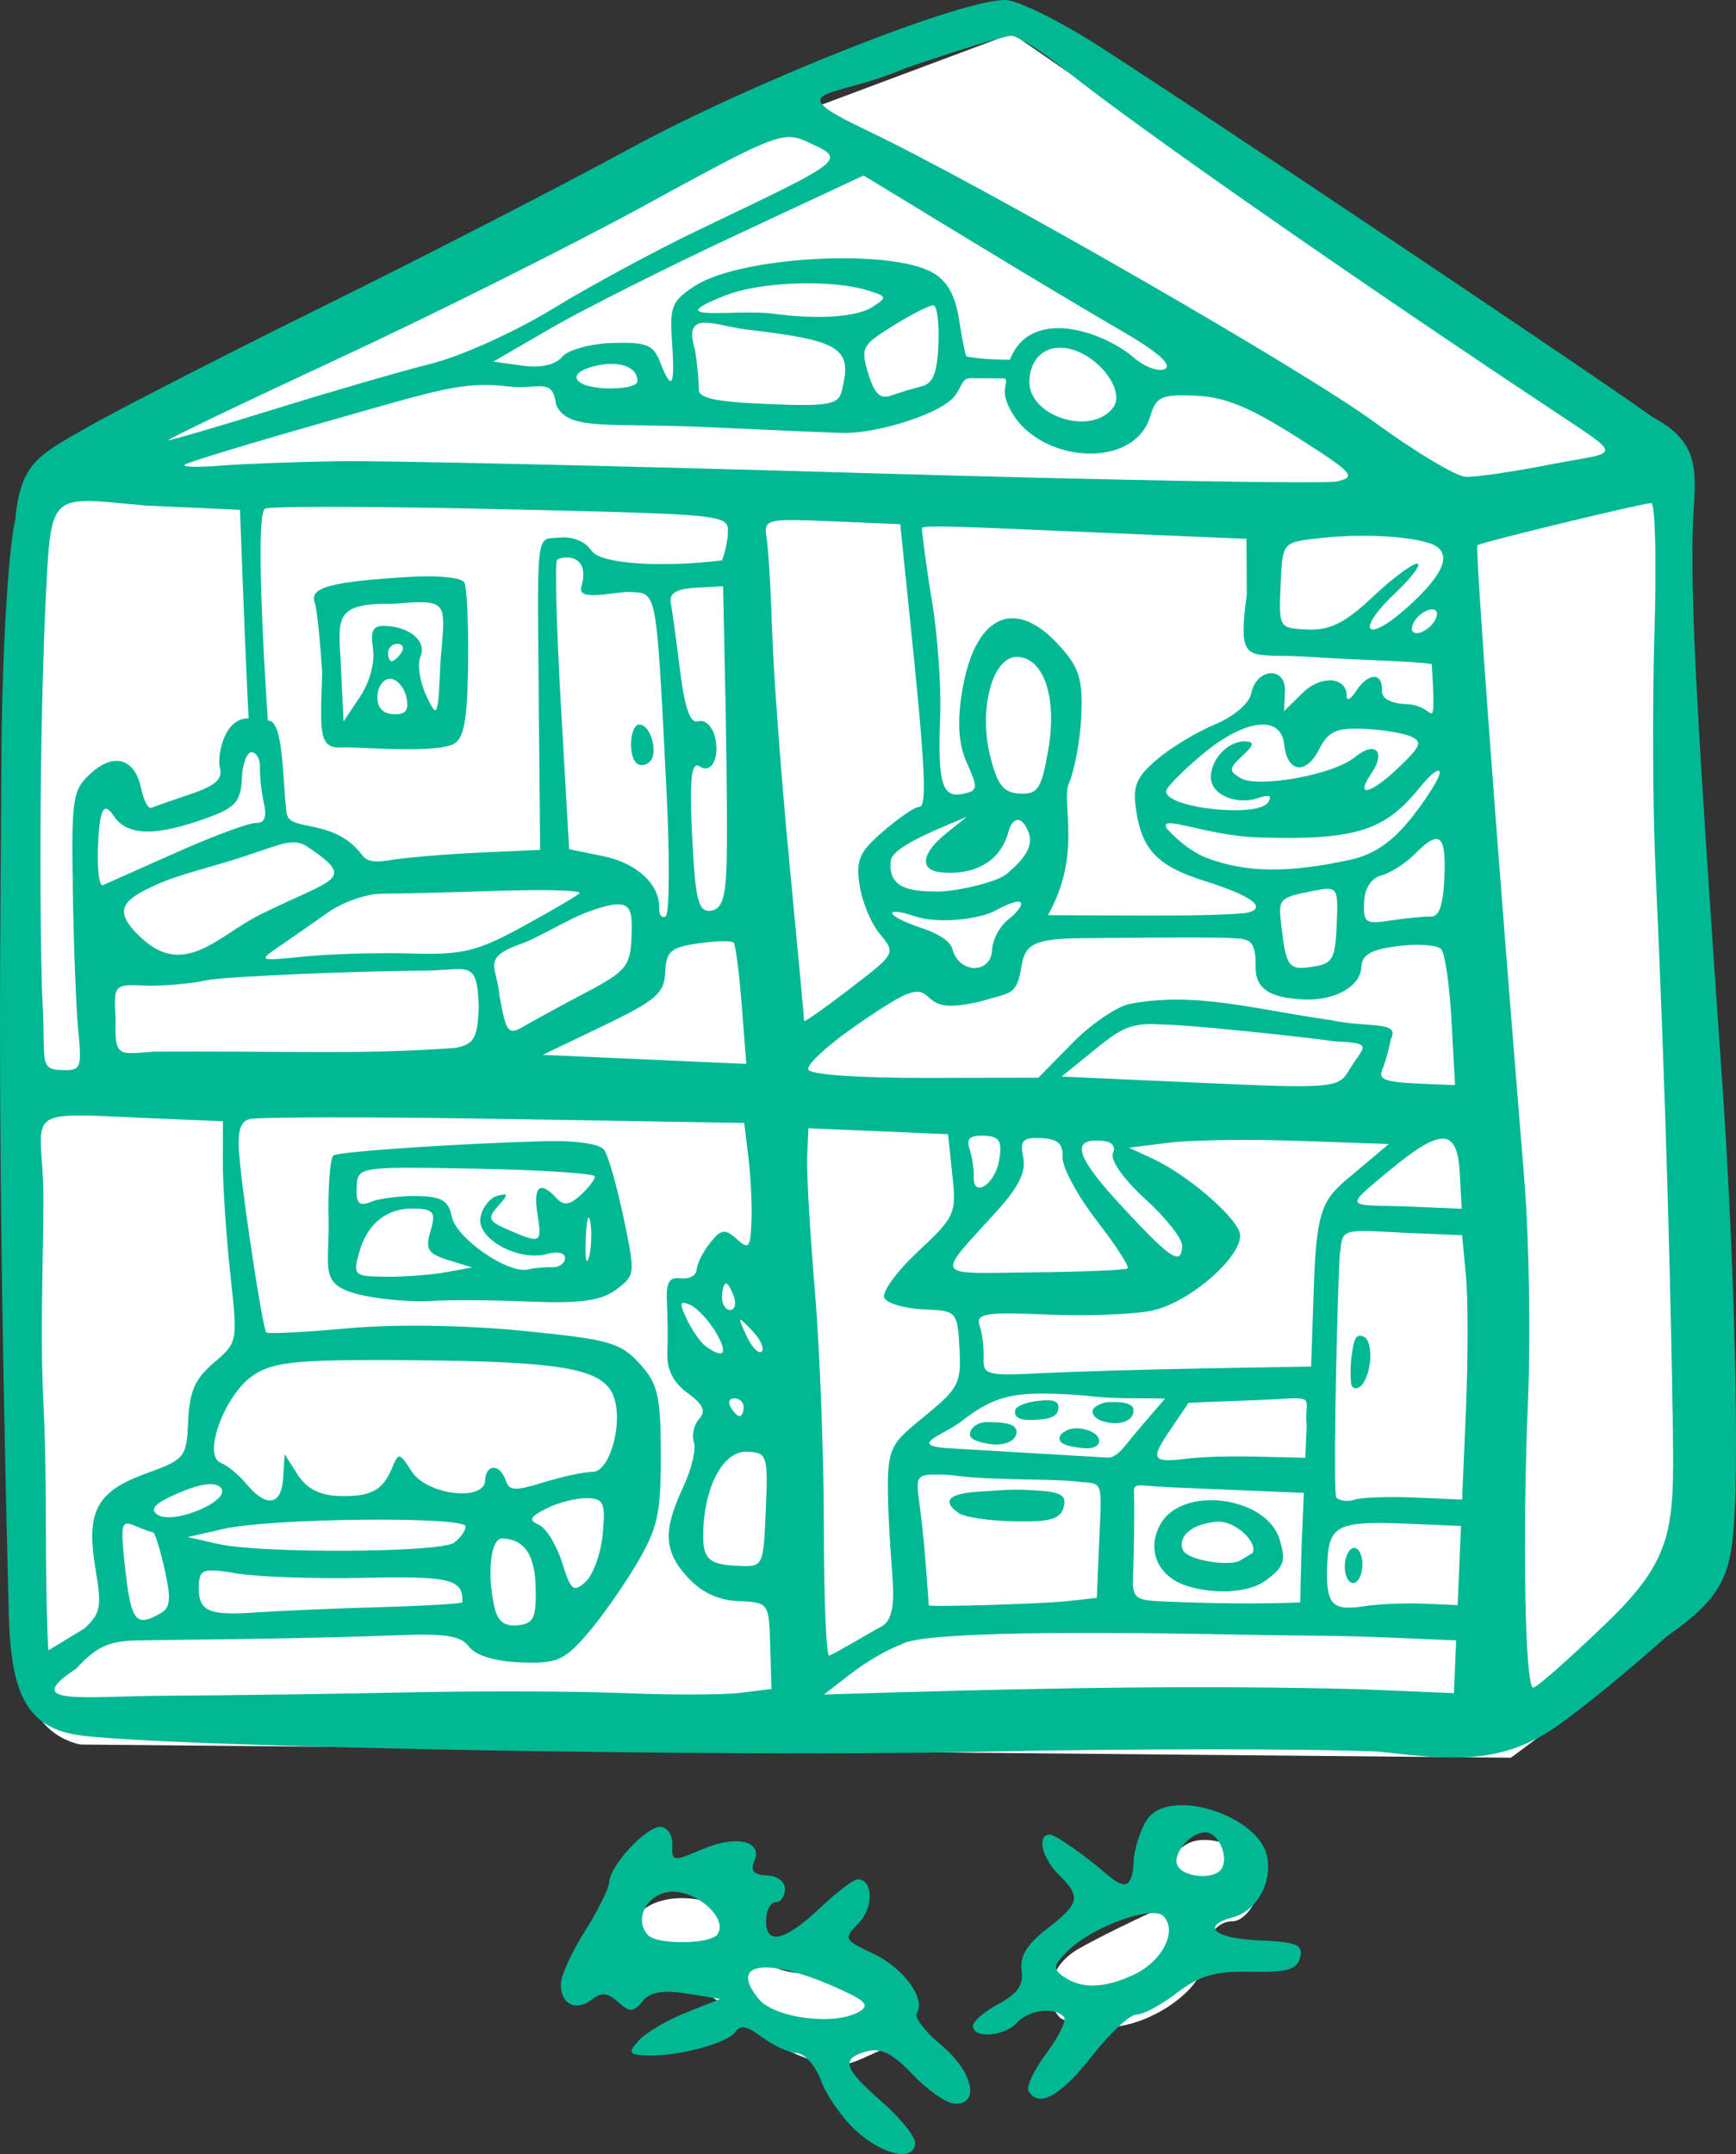 <?xml version="1.0" ?><svg height="258.934mm" viewBox="0 0 208.751 258.934" width="208.751mm" xmlns="http://www.w3.org/2000/svg">
    <rect x="0" y="0" width="208.751" height="258.934" fill="#333333" stroke="none"/>
    <path d="m 1735.871,5845.004 -97.603,36.488 -337.52,171.674 -16.275,192.533 4.178,344.801 c 1.535,27.331 24.619,30.668 24.619,30.668 l 648.953,5.969 c 0,0 81.685,-59.718 86.223,-71.258 4.537,-11.539 2.565,-198.392 0.986,-238.869 -1.578,-40.477 -16.043,-266.774 -16.043,-266.774 z m 87.459,819.43 c -21.156,-0.111 -17.404,29.734 -17.404,29.734 0,0 -25.593,11.481 -40.072,19.793 -14.48,8.312 -15.655,24.091 -7.906,31.416 29.742,14.581 62.85,-11.974 63.555,-22.047 0.705,-10.073 4.93,-21.977 14.4,-21.977 9.47,0 24.194,-28.189 -5.176,-35.857 -2.753,-0.719 -5.208,-1.051 -7.396,-1.062 z m -236.498,26.406 c -8.59,-0.141 -17.042,2.482 -20.955,8.188 -7.827,11.411 -6.348,29.504 18.129,32.162 24.476,2.657 22,16 49.26,28.416 27.259,12.416 27.237,6.059 47.9,-1.69 2.113,-20.779 -23.637,-31.276 -42.734,-33.107 -19.098,-1.831 -20.898,-14.862 -29.82,-25.568 -4.461,-5.354 -13.189,-8.259 -21.779,-8.4 z" fill="#FFFFFF" transform="translate(15.565,39.004) translate(1598.549,-1024.219) matrix(0.265,0,0,0.265,-1952.421,-559.682)"/>
    <path d="m -1493.141,985.218 c -5.049,-0.204 -30.619,9.894 -45.266,17.876 -8.05,4.387 -24.551,12.874 -36.668,18.86 -12.117,5.986 -25.077,12.632 -28.801,14.769 -5.579,3.202 -7.768,4.142 -8.402,10.971 -0.897,3.897 -1.613,16.811 -1.666,29.037 -0.093,21.6 -0.632,42.437 0.882,102.352 0.239,9.459 2,13.643 8.111,14.673 v 0 c 8.37,1.411 77.493,2.719 108.176,2.048 17.785,-0.388 39.556,-0.403 48.379,-0.03 8.481,0.92 14.481,1.749 21.308,-2.925 2.896,-1.982 8.857,-6.843 13.248,-10.8 7.128,-5 8.002,-7.582 8.343,-15.68 0.436,-10.35 -0.219,-32.361 -1.513,-50.933 -3.052,-43.815 -3.729,-56.287 -3.569,-65.822 0.115,-6.866 1.715,-10.812 -4.846,-14.276 -5.795,-4.258 -54.601,-36.945 -66.818,-44.751 -4.526,-2.892 -9.429,-5.303 -10.895,-5.365 z m 0.636,4.291 c 0.753,0.014 3.769,1.942 6.703,4.285 8.603,6.868 34.983,25.247 60.07,41.849 7.077,4.684 5.792,3.889 -2.084,5.429 -4.362,0.858 -8.881,1.514 -10.044,1.464 -1.163,-0.052 -6.134,-3.03 -11.047,-6.619 -8.747,-6.39 -47.187,-28.469 -61.08,-35.083 -10.698,-5.093 -3.862,-3.706 4.548,-7.346 6.362,-2.202 12.182,-3.979 12.935,-3.979 z m -26.602,12.183 c 0.737,0.015 1.335,0.236 2.042,0.564 4.749,2.207 5.094,1.927 -13.114,10.637 -5.148,2.463 -13.01,6.714 -17.471,9.446 -4.46,2.732 -11.021,5.696 -14.578,6.586 -3.558,0.89 -11.994,3.336 -18.747,5.434 -6.753,2.099 -12.544,3.787 -12.87,3.773 -0.326,-0.023 8.889,-4.448 20.477,-9.832 11.588,-5.384 28.322,-13.759 37.186,-18.612 11.406,-6.245 14.864,-8.042 17.074,-7.996 z m 8.841,4.618 12.291,7.48 c 6.76,4.113 15.22,9.172 18.799,11.242 4.21,2.434 6.036,4.028 5.171,4.513 -0.764,0.428 -2.41,-0.169 -3.838,-1.395 -3.453,-2.96 -12.288,-6.217 -14.835,0.31 0,0 -3.402,0.014 -5.239,-0.406 0,0 -0.298,-0.728 -0.841,-4.251 -0.477,-3.096 -1.436,-4.822 -3.236,-5.831 -5.21,-2.92 -23.131,-1.912 -28.539,1.605 -2.816,1.832 -3.073,2.463 -2.768,6.818 0.373,5.327 -0.024,5.972 -1.44,2.341 -0.812,-2.083 -1.618,-2.406 -5.715,-2.291 -2.643,0.074 -5.347,0.819 -6.065,1.671 -0.814,0.968 -2.589,1.358 -4.78,1.052 l -3.486,-0.486 7.026,-4.071 c 3.865,-2.239 13.883,-7.272 22.261,-11.186 z m -5.664,12.975 c 2.367,0.064 4.595,0.346 6.239,0.862 2.279,0.715 2.297,0.814 0.379,2.04 -1.342,0.858 -5.356,1.612 -11.876,0.732 -4.317,-0.582 -14.078,1.099 -5.668,-2.199 2.652,-1.04 6.981,-1.541 10.925,-1.435 z m 14.046,2.632 c 0.447,0.019 0.724,2.12 0.616,4.669 -0.148,3.506 -0.652,4.745 -2.069,5.088 -1.03,0.25 -2.663,0.742 -3.628,1.095 -1.298,0.474 -2.012,-0.214 -2.746,-2.644 -0.934,-3.094 -0.759,-3.427 3.012,-5.763 2.201,-1.364 4.368,-2.464 4.814,-2.445 z m -27.556,2.094 c 1.27,-0.043 3.205,0.594 5.094,0.816 11.458,1.346 12.789,2.217 11.427,7.479 -0.404,1.561 -1.73,1.78 -8.856,1.479 -6.406,-0.271 -8.366,-0.697 -8.319,-1.808 0.034,-0.8 -0.167,-2.913 -0.445,-4.695 -0.773,-2.502 -0.169,-3.227 1.1,-3.271 z m 42.538,3.006 c 0.881,-0.054 1.876,0.165 2.915,0.692 2.973,1.51 4.91,4.807 3.775,6.424 -2.531,3.605 -10.303,1.169 -10.119,-3.171 0.101,-2.384 1.491,-3.826 3.43,-3.946 z m -53.4,1.946 c 1.739,0.074 2.884,0.857 2.831,2.104 -0.023,0.547 -1.707,0.924 -3.742,0.838 -4.24,-0.179 -4.888,-1.967 -1.002,-2.77 0.689,-0.142 1.335,-0.197 1.914,-0.172 z m 42.928,1.715 3.625,0.022 c 1.312,-0.08 0.039,0.824 0.63,2.601 2.48,7.459 15.274,8.881 17.335,1.927 0.689,-2.325 1.342,-2.62 5.428,-2.447 3.528,0.149 6.451,1.342 12.15,4.957 6.816,4.324 7.263,4.815 4.866,5.348 -1.451,0.323 -26.904,-0.125 -56.56,-0.995 -29.657,-0.87 -58.214,-1.515 -63.461,-1.432 -5.246,0.083 -11.691,0.325 -14.322,0.538 -2.63,0.21 -4.535,0.163 -4.232,-0.113 0.303,-0.274 7.787,-2.553 16.632,-5.064 13.948,-3.961 16.772,-5 22.256,-4.353 3.692,0.435 5.351,-1.174 5.776,2.16 1.355,3.267 6.169,2.169 18.643,2.753 9.057,0.425 15.65,0.693 16.215,0.687 4.004,-0.038 11.651,-2.337 13.195,-4.591 0.854,-1.247 0.8,-2.005 1.823,-1.999 z m -106.628,14.769 v 0 c 1.677,-0.053 4.033,0.241 7.377,0.541 l 11.365,0.51 0.448,11.533 c 0.39,10.044 0.598,13.54 0.598,13.54 -3.122,-0.043 -3.762,4.777 -3.476,5.83 0.397,1.463 -0.43,2.234 -3.514,3.276 -2.218,0.749 -4.339,1.491 -4.713,1.649 -0.374,0.158 -0.922,-0.882 -1.217,-2.312 -0.748,-3.624 -3.278,-4.388 -6.061,-1.831 -2.198,2.02 -2.328,2.857 -2.163,13.988 0.096,6.513 0.387,14.083 0.644,16.822 v -0.02 c 0.452,4.795 0.37,4.977 -2.194,4.869 -2.495,-0.106 -1.741,-1.382 -2.07,-7.598 -0.336,-6.347 -0.533,-32.774 0.5,-51.785 0.386,-7.104 0.786,-8.896 4.475,-9.012 z m 188.459,0.25 v 0 c 0.467,0.021 0.633,7.01 0.375,15.53 -0.26,8.52 -0.206,21.272 0.119,28.336 1.26,27.325 1.889,52.73 2.093,67.56 0.164,11.907 0.05,15.462 -8.016,23.229 -4.435,4.271 -8.384,7.752 -8.776,7.735 -0.994,-0.042 -1.324,-18.031 -0.622,-34.618 0.321,-7.652 0.118,-19.577 -0.45,-26.5 -3.314,-40.392 -5.946,-76.022 -5.629,-76.216 0.669,-0.41 20.041,-5.093 20.904,-5.057 z m -157.946,0.45 c 5.145,0.011 12.101,0.104 19.627,0.277 27.06,0.624 27.366,0.655 27.275,2.8 -0.079,1.863 -0.713,3.357 -0.713,3.357 -6.75,0.846 -14.554,0.51 -15.662,-1.149 -0.741,-1.108 -2.278,-1.747 -3.836,-1.594 -2.952,0.29 -2.724,-1.713 -2.506,22.075 l 0.142,15.467 -7.276,0.329 c -4.002,0.181 -8.836,0.586 -10.742,0.9 -2.308,0.38 -2.932,0.01 -3.416,-0.636 -3.364,-4.459 -8.674,-2.741 -9.03,-4.919 -0.527,-3.222 -0.279,-11.389 -2.28,-11.216 0,0 -1.721,-24.7 -0.343,-25.473 0.28,-0.157 3.614,-0.229 8.759,-0.218 z m 54.757,1.584 c 1.138,0.01 2.649,0.064 4.642,0.149 l 8.228,0.348 1.284,12.5 c 1.758,17.113 1.957,21.532 0.97,21.49 -0.465,-0.02 -2.379,1.28 -4.253,2.889 -2.922,2.508 -3.335,3.433 -2.893,6.497 0.284,1.965 1.384,4.619 2.446,5.897 1.923,2.316 1.911,2.337 -3.598,6.566 -3.04,2.334 -5.524,4.081 -5.512,3.88 0.01,-0.2 -0.787,-8.738 -1.767,-18.974 -0.98,-10.236 -1.91,-22.669 -2.067,-27.627 -0.157,-4.959 -0.461,-10.095 -0.675,-11.415 -0.283,-1.745 -0.218,-2.216 3.197,-2.2 z m 17.029,0.777 c 2.977,-0.032 9.92,0.314 17.968,0.655 l 19.51,0.826 0.035,6.621 c -1.145,8.958 -0.068,7.043 7.666,7.575 5.643,0.388 12.233,0.478 14.577,0.861 0,0 0.251,3.665 0.196,4.961 -0.093,2.192 -0.423,-0.02 -3.09,-0.133 -2.115,-0.09 -3.149,-0.663 -3.105,-1.72 0.091,-2.155 -1.682,-2.078 -3.099,0.133 -0.636,0.992 -1.137,1.261 -1.137,0.595 0.037,-2.326 -3.098,-2.543 -5.305,-0.365 l -2.219,2.188 0.101,-2.392 c 0.129,-3.039 -3.435,-2.821 -4.043,0.248 -0.24,1.21 -2.089,2.788 -4.395,3.748 -2.19,0.912 -5.328,2.812 -6.974,4.222 -2.468,2.117 -2.905,3.167 -2.492,6.013 0.7,4.832 2.588,6.793 8.254,8.576 5.574,1.754 7.518,3.154 5.26,3.787 -0.837,0.234 -6.601,0.403 -12.811,0.374 l -11.293,-0.052 c 4.134,-7.346 1.584,-13.415 2.486,-15.761 0.715,-1.61 1.4,-5.312 1.523,-8.226 0.188,-4.447 -0.252,-5.817 -2.736,-8.52 -5.357,-5.83 -10.127,-3.494 -11.611,5.687 -0.595,3.686 -0.412,6.282 0.604,8.554 1.348,3.015 1.312,3.294 -0.483,3.683 -2.522,0.547 -3.054,-1.272 -2.745,-9.264 0.142,-3.587 -0.307,-9.883 -0.997,-13.989 -0.69,-4.107 -1.211,-8.275 -1.193,-8.712 0,-0.109 0.556,-0.161 1.548,-0.172 z m 51.519,1.112 c 3.149,0 6.068,0.3 7.893,0.873 2.985,0.938 2.085,3.569 -2.667,7.8 -4.936,4.395 -6.228,2.816 -1.423,-1.74 2.05,-1.944 3.254,-3.554 2.677,-3.578 -0.578,-0.024 -2.989,1.78 -5.359,4.01 -3.305,3.11 -5.121,4.02 -7.795,3.907 -3.456,-0.146 -3.484,-0.177 -3.268,-5.296 0.217,-5.128 0.234,-5.15 4.21,-5.636 1.869,-0.228 3.841,-0.34 5.731,-0.341 z m -95.59,2.616 v 0 c 1.103,0.075 2.341,0.826 1.559,3.542 -0.526,1.825 4.12,0.534 5.751,0.603 3.413,0.144 3.245,-0.751 4.493,23.84 0.41,8.073 0.364,14.893 -0.1,15.152 -0.465,0.261 -0.818,-0.177 -0.784,-0.972 0.12,-2.838 -2.656,-5.43 -6.707,-6.261 l -4.114,-0.844 -0.971,-16.975 c -0.534,-9.336 -0.76,-17.332 -0.499,-17.768 0.098,-0.164 0.71,-0.362 1.371,-0.317 z m -16.822,2.264 c -0.781,0 -1.632,0.02 -2.522,0.075 -9.152,0.567 -11.749,1.264 -11.167,2.998 0.276,0.821 0.687,4.712 0.914,8.646 -0.258,7.619 -0.439,9.128 2.84,8.829 3.719,0.115 11.164,0.644 13.032,-0.431 1.195,-0.687 1.592,-2.966 1.676,-9.638 0.061,-4.805 -0.149,-9.2 -0.467,-9.765 -0.246,-0.439 -1.963,-0.704 -4.307,-0.716 z m 35.431,1.189 0.297,14.103 c 0.163,7.757 0.219,16.474 0.127,19.371 -0.129,4.017 -0.575,5.329 -1.878,5.529 -1.365,0.209 -1.791,-1.065 -2.116,-6.314 -0.557,-8.992 -0.362,-11.792 0.767,-11.027 1.435,0.972 2.473,-1.159 1.79,-3.673 -0.33,-1.216 -1.217,-2.004 -1.97,-1.75 -0.956,0.321 -1.619,-1.527 -2.19,-6.107 -0.451,-3.612 -0.954,-7.287 -1.12,-8.168 -0.209,-1.114 0.704,-1.657 2.997,-1.782 z m -36.623,1.92 c 3.565,-0.053 3.139,1.152 2.651,6.96 -0.302,6.99 -0.366,7.147 -1.723,4.253 -0.774,-1.653 -1.091,-3.74 -0.702,-4.638 0.792,-1.828 -1.15,-3.57 -4.138,-3.726 -1.568,-0.079 -1.887,0.481 -1.555,2.73 h -0.01 c 0.248,1.68 -0.386,4.034 -1.56,5.793 l -1.978,2.963 -0.32,-6.656 c -0.262,-5.585 -1.058,-7.614 6.179,-7.482 1.296,-0.105 2.331,-0.184 3.154,-0.196 z m 121.76,0.863 c 0.607,-0.065 0.865,0.337 0.605,1.021 -0.287,0.753 -1.155,1.55 -1.929,1.772 -0.804,0.231 -1.183,-0.182 -0.886,-0.964 0.286,-0.753 1.155,-1.55 1.929,-1.772 0.101,-0.029 0.194,-0.048 0.281,-0.057 z m -124.254,4.147 c 0.616,0.026 0.806,0.511 0.422,1.077 -0.384,0.566 -0.91,1.022 -1.165,1.01 -0.257,-0.011 -0.445,-0.495 -0.421,-1.077 0.025,-0.582 0.548,-1.036 1.164,-1.01 z m 74.531,1.563 c 3.2,0.135 4.784,4.973 3.681,11.243 -0.817,4.64 -1.234,5.278 -3.396,5.187 -1.963,-0.083 -2.688,-0.984 -3.562,-4.422 -1.462,-5.756 0.278,-12.134 3.277,-12.008 z m -75.425,2.635 c 0.805,0.034 1.671,1.024 1.927,2.2 0.344,1.586 -0.057,2.117 -1.552,2.053 -1.311,-0.056 -1.984,-0.825 -1.927,-2.2 0.049,-1.163 0.748,-2.087 1.552,-2.053 z m 29.965,5.502 v 0 c -1.106,-0.047 -1.427,3.491 -0.416,4.59 0.381,0.413 1.114,0.365 1.628,-0.108 1.094,-1.005 0.17,-4.424 -1.212,-4.483 z m 75.036,0 v 0 c 1.405,0.038 2.322,0.828 2.486,2.401 0.351,3.368 2.607,3.696 4.175,0.608 1.108,-2.183 2.087,-2.643 5.331,-2.506 2.185,0.092 4.742,0.501 5.683,0.908 1.466,0.635 1.276,1.156 -1.326,3.651 -3.47,3.331 -5.436,3.808 -3.393,0.825 1.825,-2.665 0.463,-3.996 -1.998,-1.951 -2.527,2.099 -11.694,3.755 -13.755,2.484 -1.403,-0.866 -1.375,-1.162 0.25,-2.656 1.395,-1.282 1.486,-1.696 0.38,-1.743 -2.005,-0.085 -4.08,2.004 -4.172,4.201 -0.091,2.144 2.966,3.527 5.741,2.595 1.333,-0.449 1.684,-0.276 1.122,0.552 v 0 c -1.27,1.873 -12.32,0.653 -12.235,-1.351 0.02,-0.471 2.014,-2.497 4.431,-4.502 2.861,-2.373 5.476,-3.567 7.282,-3.518 z m -121.669,3.323 c 0.582,0.025 1.037,0.878 0.994,1.896 -0.035,1.018 0.177,2.934 0.473,4.257 0.369,1.653 0.075,2.386 -0.938,2.343 -0.811,-0.034 -5.104,1.554 -9.54,3.53 -4.437,1.976 -8.431,3.752 -8.876,3.95 -0.445,0.196 -0.714,-1.914 -0.596,-4.691 0.19,-4.497 0.691,-5.422 1.888,-3.629 1.49,2.23 4.568,2.699 11.443,0.162 3.196,-1.179 3.845,-1.94 3.959,-4.636 0.075,-1.774 0.612,-3.206 1.194,-3.182 z m 142.678,2.214 c 0.116,-0.01 0.18,0.068 0.18,0.228 -0.01,0.64 -1.512,3.057 -3.342,5.371 -2.334,2.951 -4.533,4.473 -7.366,5.1 -7.36,1.629 -12.486,1.583 -17.173,-0.155 -2.548,-0.945 -4.521,-3.133 -4.94,-3.592 -1.052,-1.807 4.672,0.853 10.894,1.07 12.466,0.437 15.553,-1.107 19.628,-6.114 0.955,-1.173 1.771,-1.892 2.119,-1.908 z m -56.679,5.542 -2.467,1.979 c -2.961,2.375 -3.3,4.396 -0.728,4.69 3.574,0.409 7.088,-0.923 8.157,-4.753 0.525,-2.021 1.687,-2.035 2.439,-0.067 0.821,1.944 -1.16,3.781 -2.598,5.014 -1.258,1.055 -6.263,2.162 -8.458,2.13 -2.805,-0.041 -5.958,-0.206 -5.484,-3.757 0.16,-1.197 3.146,-2.7 6.444,-4.096 z m 56.354,2.671 c 0.943,-0.096 1.202,1.376 1.064,4.644 -0.141,3.332 -0.636,4.739 -1.655,4.696 -0.799,-0.034 -2.953,0.173 -4.786,0.459 -3.036,0.475 -3.322,0.282 -3.217,-2.183 0.072,-1.712 0.848,-2.904 2.116,-3.248 1.101,-0.299 2.892,-1.446 3.98,-2.551 1.121,-1.138 1.933,-1.76 2.499,-1.818 z m -137.556,0.407 c 0.739,-0.045 1.331,0.13 2.002,0.59 5.921,4.003 3.083,3.684 -5.861,8.136 -4.916,2.447 -9.029,7.683 -14.263,2.713 -3.472,-3.252 -2.291,-4.49 1.95,-6.392 2.471,-1.132 6.958,-2.21 10.196,-3.268 3.103,-1.014 4.744,-1.704 5.975,-1.78 z m 124.594,5.582 c 1.218,0.01 1.22,0.913 1.076,4.319 -0.176,4.164 -0.487,4.697 -2.946,5.061 -2.848,0.42 -3.124,0.052 -3.716,-4.959 -0.385,-3.26 -0.287,-3.365 3.921,-4.185 0.716,-0.14 1.258,-0.238 1.664,-0.236 z m -95.842,0.16 c 3.699,-0.027 6.14,0.114 5.857,0.382 -0.376,0.357 -3.49,2.18 -6.92,4.053 -5.378,2.936 -7.2,3.375 -13.248,3.185 -3.857,-0.121 -9.603,0.038 -12.77,0.351 -5.715,0.567 -5.739,0.557 -3.126,-1.223 1.448,-0.987 4.071,-2.813 5.83,-4.059 1.759,-1.246 4.662,-2.258 6.451,-2.258 1.789,0 8.026,-0.151 13.86,-0.344 1.458,-0.048 2.832,-0.076 4.065,-0.085 z m 58.516,1.391 c 1.025,-0.085 0.175,1.161 -1.024,2.08 -1.045,0.8 -1.957,2.453 -2.01,3.698 -0.125,2.947 -3.958,2.915 -4.76,-0.04 -0.32,-1.179 -2.042,-2.014 -3.885,-2.633 -4.584,-1.565 -4.187,-2.565 -0.585,-1.338 2.693,0.917 7.64,0.363 9.56,-0.669 1.385,-0.745 2.238,-1.059 2.704,-1.098 z m -48.064,0.316 c 1.77,-0.025 1.773,1.399 1.655,4.205 -0.135,3.18 -0.752,3.915 -5.298,6.306 -2.83,1.488 -6.163,3.301 -7.406,4.029 -2.136,1.25 -2.31,1.052 -3.168,-3.592 -0.249,-3.444 -2.314,-4.493 2.733,-6.244 2.002,-0.731 5.678,-2.981 7.822,-3.764 1.689,-0.617 2.858,-0.928 3.662,-0.939 z m 64.266,4.004 c 3.748,-0.023 7.652,-0.029 9.269,0.04 2.278,0.142 3.179,-0.034 3.19,3.326 -0.114,2.702 1.58,3.887 5.81,4.066 3.731,0.158 6.795,-1.571 6.893,-3.889 0.063,-1.499 1.151,-2.119 4.446,-2.533 2.399,-0.302 4.726,-0.126 5.172,0.39 0.446,0.516 1,4.403 1.23,8.636 l 0.419,7.697 -3.808,-0.161 c -4.723,-0.2 -5.495,-0.482 -4.905,-1.797 0.257,-0.572 0.721,-2.22 1.032,-3.664 1.094,-2.144 -3.08,-1.254 -7.175,-2.185 -9.312,-1.303 -16.336,-3.478 -24.266,-1.955 -1.54,0.299 -4.64,2.414 -6.889,4.702 -1.361,1.389 -2.728,2.774 -4.091,4.162 l -13.544,0.029 c -8.003,0.018 -13.778,-0.387 -14.116,-0.989 -0.314,-0.56 2.463,-3.089 6.171,-5.618 5.795,-3.954 6.96,-4.388 8.293,-3.096 1.222,1.184 2.511,1.302 6.067,0.558 3.996,-1.208 4.501,-0.708 5.116,-4.369 0.413,-2.466 1.421,-3.267 7.358,-3.283 0.989,0 4.58,-0.043 8.328,-0.066 z m -51.744,0.436 c 0.773,-0.017 1.311,0.036 1.427,0.163 0.234,0.254 0.672,3.64 0.974,7.524 l 0.548,7.061 -12.233,-0.548 -12.233,-0.547 7.298,-3.505 c 6.306,-3.028 7.314,-3.901 7.421,-6.422 0.106,-2.513 0.656,-2.994 3.963,-3.471 1.056,-0.152 2.063,-0.238 2.836,-0.255 z m -31.412,3.349 c 1.65,0.079 2.085,0.899 2.188,4.664 -0.154,3.643 -0.562,4.346 -2.791,4.806 -11.328,0.84 -20.164,0.353 -36.249,0.447 -4.306,0.324 -4.738,0.762 -4.63,-3.879 -0.222,-4.187 -0.2,-4.217 3.506,-4.06 2.051,0.084 5.412,-0.206 7.47,-0.645 2.058,-0.438 18.021,-1.114 26.033,-1.152 2.056,-0.01 3.483,-0.229 4.473,-0.182 z m 83.047,6.6 1.359,0.063 c 2.781,-0.027 17.08,1.482 20.695,2.024 5.028,0.205 3.396,0.617 1.678,3.568 -1.21,2.048 -2.104,2.118 -17.887,1.408 l -16.614,-0.747 4.004,-3.25 c 2.773,-2.251 3.984,-3.038 6.764,-3.066 z m -128.31,10.997 c 1.469,0.019 3.338,0.111 5.708,0.225 l 10.984,0.465 -0.012,5.023 c 0,2.763 0.399,8.744 0.894,13.291 0.902,8.265 0.901,8.268 -1.983,10.722 -2.25,1.915 -2.931,3.456 -3.081,7 -0.19,4.4 -0.353,4.601 -5.113,6.327 -5.924,2.149 -7.195,4.569 -6.025,11.475 v 0.015 c 0.768,4.53 0.617,5.325 -1.354,7.136 l -4.33,2.621 c -0.496,-10.176 -0.069,-19.616 -0.588,-29.79 -0.475,-9.341 0.156,-22.003 -0.034,-26.526 -0.299,-6.787 -1.436,-8.067 4.929,-7.984 z m 29.42,0.224 c 5.537,-0.01 12.963,0.055 20.942,0.188 l 29.012,0.48 0.507,4.152 c 0.278,2.283 0.45,5.757 0.367,7.718 -0.123,3.157 -0.328,3.396 -1.78,2.083 -1.394,-1.26 -1.875,-1.19 -3.197,0.467 -0.856,1.073 -1.581,2.52 -1.61,3.216 -0.03,0.697 -0.883,1.165 -1.898,1.041 -1.439,-0.175 -1.809,0.477 -1.679,2.959 0.089,1.752 0.116,4.495 0.049,6.096 -0.076,1.926 0.747,3.53 2.431,4.738 1.86,1.334 2.237,2.17 1.397,3.099 -0.634,0.7 -0.917,1.963 -0.634,2.808 0.284,0.845 -0.286,3.249 -1.267,5.343 -2.481,5.296 -2.364,7.77 0.516,10.905 1.678,1.826 3.67,2.755 6.132,2.859 3.613,0.153 3.648,0.203 3.794,5.362 l 0.146,5.208 -3.726,0.455 c -2.05,0.249 -8.328,0.271 -13.952,0.034 -5.624,-0.231 -17.3,-0.271 -25.947,-0.089 -8.647,0.182 -21.865,0.365 -29.374,0.406 -9.792,0.053 -17.422,1.225 -10.599,-3.258 2.429,-2.651 3.95,-3.346 7.437,-3.394 2.411,-0.034 8.676,-0.12 13.922,-0.19 5.246,-0.07 12.93,-0.261 17.075,-0.425 6.011,-0.237 7.795,0.041 8.81,1.376 0.806,1.06 3.066,1.748 6.165,1.879 4.309,0.182 5.257,-0.212 7.954,-3.313 1.683,-1.936 4.384,-5.754 6.001,-8.484 2.561,-4.348 2.934,-5.983 2.934,-13.157 -0.01,-7.091 -0.351,-8.566 -2.566,-10.977 -2.326,-2.531 -3.613,-2.89 -14.126,-3.933 -6.927,-0.688 -15.348,-0.804 -20.993,-0.291 -5.184,0.472 -9.577,0.691 -9.761,0.491 -0.41,-0.446 -2.6,-14.63 -3.197,-20.703 -0.322,-3.274 -0.037,-4.542 1.104,-4.925 0.423,-0.142 4.071,-0.217 9.608,-0.223 z m 57.669,1.31 8.394,0.355 8.394,0.355 0.522,4.877 c 0.502,4.696 0.347,5.041 -4.157,9.258 -2.574,2.41 -4.38,4.915 -4.014,5.567 0.366,0.652 2.49,1.263 4.721,1.358 3.997,0.169 4.059,0.237 4.309,4.684 0.234,4.15 -0.092,4.797 -4.056,8.052 -4.261,3.499 -4.735,3.625 -4.51,10.871 0.127,4.107 0.51,7.986 0.582,10.052 0.098,2.84 -0.534,4.021 -1.418,4.477 -1.415,0.731 -4.811,2.829 -6.26,3.494 -0.352,0.163 -0.645,-6.749 -0.645,-15.36 0,-8.611 -0.485,-21.397 -1.074,-28.413 -0.588,-7.016 -1.013,-14.303 -0.933,-16.192 z m 20.536,0.89 c 0.171,-0.01 0.36,-0.01 0.568,0 1.872,0.079 2.214,0.622 1.844,2.909 -0.478,2.962 -3.182,4.707 -3.067,1.98 0.037,-0.873 -0.19,-2.353 -0.504,-3.288 -0.361,-1.075 -0.04,-1.55 1.159,-1.604 z m 6.711,0.282 c 0.223,0 0.473,-10e-5 0.753,0.012 1.989,0.084 2.64,0.667 2.57,2.302 -0.051,1.204 1.788,4.621 4.087,7.593 2.299,2.972 3.977,5.567 3.728,5.767 -0.248,0.2 -5.361,0.414 -11.362,0.476 -12.211,0.126 -11.786,0.841 -4.372,-7.347 2.648,-2.925 3.543,-4.747 3.184,-6.486 -0.367,-1.778 -0.149,-2.283 1.411,-2.317 z m 49.091,0.077 c 1.303,0.049 1.852,1.439 1.997,4.183 l 0.224,4.245 -6.772,-0.286 c -7.07,-0.214 -7.52,0.334 -1.965,-4.277 3.158,-2.62 5.213,-3.913 6.516,-3.864 z m -21.947,0.164 c 1.537,0.015 3.093,0.048 4.582,0.1 l 10.825,0.38 -3.893,3.277 c -3.69,3.107 -4.763,3.566 -5.1,13.27 l -0.354,10.203 -13.426,0.235 c -6.442,0.114 -14.936,0.365 -18.877,0.559 -6.741,0.332 -7.158,0.224 -7.072,-1.827 0.051,-1.199 -0.165,-2.945 -0.479,-3.88 -0.492,-1.465 0.644,-1.654 8.265,-1.332 4.86,0.202 10.543,-0.029 12.628,-0.515 4.711,-1.097 11.174,-6.96 10.355,-9.395 -0.715,-2.129 -6.392,-6.949 -10.355,-8.791 l -2.928,-1.361 4.793,-0.601 c 1.977,-0.248 6.423,-0.367 11.036,-0.323 z m -19.385,0.067 c 1.443,0.061 2.012,0.592 1.615,1.508 -0.356,0.822 1.273,3.131 3.89,5.514 2.477,2.255 4.474,4.789 4.438,5.632 -0.102,2.416 -1.271,1.673 -6.962,-4.43 -5.709,-6.122 -6.526,-8.375 -2.981,-8.225 z m -65.247,0.059 v 0 c -0.425,0 -0.866,0 -1.318,0.011 -10.146,0.261 -24.68,1.231 -25.528,1.705 -0.437,0.245 -0.705,3.951 -0.595,8.236 0.01,5.82 -1.172,7.507 4.4,8.658 2.31,0.476 5.873,0.752 7.918,0.611 2.045,-0.14 7.353,-0.114 11.796,0.074 6.107,0.25 8.653,-0.098 10.436,-1.424 2.33,-1.733 2.341,-1.835 0.901,-8.7 -0.801,-3.821 -1.852,-7.48 -2.335,-8.131 -0.455,-0.613 -2.698,-1.012 -5.675,-1.04 z m -17.912,3.207 c 2.007,0 4.676,0.046 8.228,0.113 7.858,0.147 14.276,0.571 14.26,0.944 -0.016,0.372 -0.804,1.39 -1.752,2.261 -1.287,1.182 -2.016,1.266 -2.874,0.332 -1.969,-2.142 -2.809,-1.451 -2.289,1.878 0.559,3.572 0.448,3.635 -3.465,1.954 -2.433,-1.045 -2.593,-1.405 -1.272,-2.874 1.289,-1.433 1.274,-1.614 -0.098,-1.228 -0.884,0.248 -1.793,1.411 -2.016,2.584 -0.491,2.562 4.552,5.338 7.998,4.403 1.301,-0.353 2.203,-0.135 2.175,0.525 -0.026,0.621 -0.723,1.1 -1.547,1.066 -0.825,-0.035 -2.141,0.089 -2.924,0.272 -2.38,0.561 -8.627,-3.768 -9.144,-6.336 -0.391,-1.943 -1.194,-2.427 -4.132,-2.488 -2.005,-0.043 -4.495,0.26 -5.532,0.673 -1.501,0.598 -1.864,0.243 -1.78,-1.741 0.079,-1.859 0.144,-2.33 6.165,-2.338 z m 0.304,4.905 c 0.204,-0.01 0.411,-0.01 0.623,0 2.192,0.093 2.447,0.477 1.788,2.7 -0.649,2.19 -0.32,2.73 2.121,3.486 l 2.889,0.894 -3.202,0.58 c -1.761,0.319 -4.998,0.56 -7.193,0.536 -3.831,-0.042 -3.958,-0.159 -3.192,-2.922 0.918,-3.311 3.108,-5.175 6.165,-5.277 z m 21.444,1.065 c 0.066,0.015 0.133,0.22 0.194,0.634 h 0.01 c 0.187,1.325 0.097,3.228 -0.209,4.228 -0.309,1 -0.456,-0.085 -0.358,-2.411 0.076,-1.598 0.219,-2.484 0.364,-2.451 z m 97.759,1.835 7.258,0.307 0.465,4.934 c 0.254,2.714 0.255,9.864 0,15.888 l -0.464,10.954 -5.726,-0.242 v 0 c -3.15,-0.133 -6.396,-0.018 -7.213,0.257 -0.818,0.274 -1.805,0.153 -2.194,-0.27 -0.388,-0.423 0.016,-20.199 0.381,-28.825 0.474,-3.428 -0.351,-3.437 7.496,-3.004 z m -81.259,6.096 c 0.229,0.01 0.659,0.743 0.957,1.629 0.298,0.886 0.081,1.593 -0.483,1.569 -0.563,-0.024 -0.994,-0.757 -0.957,-1.63 0.037,-0.872 0.255,-1.58 0.483,-1.568 z m -5.048,2.338 c 0.169,0.018 0.411,0.103 0.727,0.24 0.837,0.363 2.227,1.841 3.088,3.285 1.541,2.583 1.021,3.319 -1.198,1.698 -0.622,-0.454 -1.643,-1.909 -2.271,-3.233 -0.711,-1.502 -0.854,-2.043 -0.346,-1.988 z m 6.767,2.05 c 0.088,-0.081 0.533,0.368 1.41,1.279 1.008,1.048 1.532,2.184 1.162,2.523 -0.369,0.339 -1.194,-0.518 -1.833,-1.906 -0.555,-1.206 -0.826,-1.816 -0.738,-1.897 z m 75.004,2.035 c -0.551,-0.267 -1.03,-0.207 -1.262,0.923 -0.353,1.722 -0.416,3.094 -0.31,4.558 0.075,1.042 0.997,0.748 1.358,0.261 1.26,-1.702 1.255,-5.239 0.213,-5.743 z m -119.468,2.798 v 0 c 1.373,0 2.893,0 4.582,0.016 18.003,0.123 23.032,0.946 24.508,4.009 1.439,2.986 -0.21,9.45 -2.402,9.418 -0.954,-0.015 -3.579,0.544 -5.832,1.242 -3.493,1.084 -4.172,1.048 -4.605,-0.239 -0.674,-2.001 -2.378,-2.003 -2.463,0 -0.111,2.623 -7.032,1.774 -8.86,-1.087 -1.456,-2.277 -1.542,-2.291 -2.35,-0.364 -1.146,2.733 -2.597,3.47 -6.482,3.335 -2.246,-0.084 -3.809,-0.91 -4.867,-2.573 l -1.559,-2.449 -0.181,2.905 v -0.01 c -0.203,3.303 -2.022,3.569 -4.452,0.65 -0.901,-1.082 -2.268,-2.207 -3.039,-2.501 -2.243,-0.855 0.456,-8.186 3.865,-10.499 2.144,-1.454 4.522,-1.843 14.134,-1.856 z m 80.773,4.022 c 1.413,-2e-4 3.049,0.088 5.018,0.229 3.376,0.448 6.537,0.294 9.757,0.374 l -3.116,3.614 c -1.852,2.148 -2.638,3.724 -4.128,3.462 l -18.717,-1.102 c -5.176,-0.305 -0.633,-1.611 1.506,-3.262 3.205,-2.52 5.441,-3.313 9.681,-3.314 z m 31.797,3.897 -0.162,3.824 c -4.55,-0.091 -9.918,-0.352 -14.038,0.086 -4.514,0.551 -4.703,0.203 -2.017,-3.716 1.054,-1.537 1.945,-2.867 1.979,-2.952 0.034,-0.087 7.399,-0.26 11.342,-0.509 4.063,-0.256 2.581,0.216 2.896,3.267 z m -68.771,-3.326 c 0.616,0.026 1.099,0.523 1.075,1.105 -0.025,0.581 -0.253,1.05 -0.511,1.038 -0.256,-0.011 -0.74,-0.508 -1.074,-1.105 -0.335,-0.597 -0.105,-1.064 0.51,-1.038 z m 37.516,0.234 c -0.327,0 -0.689,0.037 -1.064,0.08 -1.499,0.171 -2.582,0.617 -2.711,1.083 -0.347,1.252 1.495,1.265 2.301,1.189 0.621,-0.059 2.489,0.013 2.804,-1.062 0.306,-1.046 -0.351,-1.299 -1.331,-1.288 z m 7.427,0.227 c -0.81,0.02 -1.894,0.574 -1.92,1.073 -0.038,0.908 1.298,1.401 2.573,1.455 1.547,0.065 2.654,-0.781 2.278,-1.9 -0.581,-0.739 -2.121,-0.647 -2.931,-0.628 z m -14.49,2.398 c -1.175,-0.034 -2.144,0.616 -2.182,1.496 0.053,0.632 1.088,0.928 2.382,1.144 1.294,0.216 3.175,-0.14 3.233,-1.415 0.056,-1.222 -2.104,-1.187 -3.433,-1.226 z m 10.774,0.75 c -1.163,-0.049 -2.202,0.639 -2.178,1.221 0.036,0.882 1.705,1.01 2.74,1.149 1.035,0.139 2.019,-0.124 2.029,-0.85 0.012,-0.882 -1.416,-1.471 -2.591,-1.52 z m -39.743,2.81 c 2.42,0.102 2.526,0.429 2.249,6.98 -0.289,6.843 -0.304,6.872 -3.287,6.746 -3.719,-0.157 -4.377,-0.849 -4.226,-4.434 0.228,-5.395 2.502,-9.409 5.263,-9.292 z m 21.832,2.769 c 0.589,-0.055 1.416,-0.023 2.56,0.034 5.124,0.702 11.916,0.406 15.182,0.78 3.267,0.373 3.089,-0.549 2.766,7.164 l -0.289,6.825 -3.459,0.39 c -2.859,0.323 -16.615,0.738 -16.746,0.507 -0.022,-0.038 -0.434,-6.997 -0.996,-11.244 -0.406,-3.353 -0.785,-4.292 0.981,-4.456 z m -86.299,1.133 c 0.532,0.013 0.925,0.157 1.178,0.433 1.379,1.501 -5.713,4.521 -7.604,3.239 -1.014,-0.687 -0.309,-1.402 2.601,-2.642 1.663,-0.708 2.937,-1.051 3.825,-1.03 z m 111.65,0.147 c 0.615,-0.029 1.751,0.148 3.789,0.234 l 15.975,0.668 -0.269,6.344 -0.175,6.826 c -5.467,0.216 -10.957,0.102 -15.998,-0.095 -4.097,-0.173 -4.224,-0.289 -4.078,-3.748 0.083,-1.962 0.167,-6.455 0.101,-9.229 -0.052,-0.736 0.04,-0.971 0.654,-1 z m -13.579,0.55 c -1.659,-0.118 -3.456,0.076 -5.451,0.183 -4.552,0.243 -4.485,1.39 -2.659,2.628 0.698,0.473 3.716,0.908 6.706,0.964 4.274,0.081 5.53,-0.29 5.873,-1.732 0.365,-1.535 -0.365,-1.869 -4.468,-2.043 z m -52.846,0.98 c 1.998,0.051 2.231,0.584 1.882,4.296 -0.219,2.33 -1.139,4.917 -2.044,5.75 -1.461,1.342 -1.783,1.08 -2.854,-2.325 -0.664,-2.111 -1.923,-4.148 -2.798,-4.527 -1.266,-0.548 -1.067,-0.95 0.972,-1.97 1.409,-0.705 3.587,-1.246 4.842,-1.223 z m 74.293,0.279 c -2.235,0.159 -4.273,1.038 -5.284,2.75 -1.722,2.913 -0.618,6.23 2.949,7.468 2.852,0.99 7.379,1.091 9.676,-0.615 2.191,-1.626 2.426,-2.334 1.638,-4.921 -0.98,-3.213 -5.253,-4.948 -8.979,-4.683 z m -101.297,2.317 c 6.574,-0.066 12.423,0.188 12.396,0.813 -0.022,0.534 -0.655,1.416 -1.407,1.96 -1.655,1.198 -23.205,1.311 -28.34,0.147 l -3.672,-0.832 4.278,-0.974 c 2.873,-0.661 10.171,-1.048 16.745,-1.115 z m 107.008,4.011 -1.496,0.906 c -1.15,0.696 -6.124,0.046 -6.837,-1.224 -0.595,-1.06 0.182,-3.08 4.013,-3.448 2.2,-0.211 5.047,2.492 4.32,3.767 z m 15.934,-3.613 c 0.853,0.012 1.812,0.045 2.89,0.09 l 6.258,0.265 -0.201,4.758 -0.202,4.758 -4.097,-0.174 c -2.254,-0.095 -5.48,0.043 -7.17,0.307 -3.899,0.61 -4.618,-0.22 -4.412,-5.097 0.174,-4.106 0.961,-4.994 6.933,-4.908 z m -151.262,0.071 v 0 c 0.229,-0.02 0.537,0.081 0.937,0.254 0.984,0.426 1.968,0.779 2.19,0.791 0.221,0.01 0.848,2.011 1.395,4.448 0.79,3.523 0.698,4.601 -0.448,5.261 -3.097,1.784 -3.61,1.073 -4.37,-6.051 -0.374,-3.505 -0.395,-4.645 0.293,-4.704 z m 45.156,1.78 c 2.699,0.147 3.913,1.987 3.99,6.046 0.067,3.541 -0.262,4.205 -2.176,4.397 -1.601,0.16 -2.414,-0.488 -2.804,-2.237 -0.919,-4.12 -0.417,-8.296 0.989,-8.207 z m 102.431,1.139 c -0.582,-0.025 -1.098,0.907 -1.147,2.07 -0.049,1.163 0.386,2.135 0.968,2.16 0.581,0.025 1.097,-0.907 1.146,-2.07 0.049,-1.163 -0.386,-2.135 -0.967,-2.159 z m -137.537,2.711 c 0.676,-0.027 1.675,0.108 3.152,0.359 2.458,0.418 9.354,0.655 15.325,0.528 10.389,-0.221 11.921,0.16 11.803,2.936 -0.01,0.169 -4.427,0.433 -9.823,0.587 -5.395,0.154 -12.199,0.444 -15.121,0.645 -5.75,0.395 -6.878,-0.169 -6.742,-3.371 0.048,-1.146 0.279,-1.638 1.406,-1.682 z m 125.891,7.756 2.049,0.026 c 5.943,0.075 9.269,0.088 13.113,0.258 l 8.723,0.369 -0.134,3.172 -0.134,3.172 -11.367,-0.481 c -18.848,-0.472 -36.042,-0.176 -55.359,0.375 l -9.015,0.264 3.285,-2.542 c 1.807,-1.398 4.495,-2.953 5.972,-3.456 2.68,-1.928 31.64,-1.365 42.867,-1.157 z m -8.564,20.478 c -1.841,-0.098 -3.489,0.303 -4.452,1.368 -0.757,0.837 -1.594,3.066 -1.86,4.953 -0.11,5.443 -2.302,2.648 -4.896,0.603 -2.34,-1.85 -4.658,-3.382 -5.152,-3.402 -1.647,-0.07 -1.046,2.78 1.014,4.809 2.717,2.676 2.544,3.47 -1.427,6.534 -2.386,1.841 -3.276,3.303 -3.029,4.973 0.256,1.734 -0.472,2.804 -2.727,4.011 -1.692,0.905 -3.095,2.095 -3.118,2.643 -0.067,1.584 3.789,1.319 5.311,-0.364 1.406,-1.556 4.489,-1.936 5.63,-0.694 0.346,0.376 -0.589,2.323 -2.078,4.326 -1.489,2.003 -2.479,4.049 -2.199,4.546 1.19,2.12 3.819,0.7 7.58,-4.093 2.212,-2.819 4.654,-5.099 5.427,-5.067 0.773,0.033 2.957,-1.137 4.852,-2.6 2.693,-2.078 4.642,-2.632 8.909,-2.536 4.307,0.097 5.554,-0.264 5.9,-1.711 0.371,-1.553 -0.384,-1.87 -4.925,-2.062 -5.418,-0.229 -7.087,-1.709 -3.137,-2.781 2.848,-0.773 4.742,-4.163 4.09,-7.321 -0.678,-3.285 -5.662,-5.917 -9.713,-6.133 z m -63.221,2.602 c -1.718,-0.073 -6.099,4.643 -6.184,6.658 -0.031,0.734 -1.328,3.356 -2.882,5.825 -1.554,2.47 -2.871,5.294 -2.913,6.278 -0.122,2.461 1.735,3.493 3.655,2.032 1.253,-0.955 1.945,-0.897 3.234,0.269 1.38,1.246 1.844,1.23 2.917,-0.102 0.901,-1.118 2.464,-1.392 5.316,-0.932 l 4.04,0.651 -4.137,1.649 c -2.276,0.906 -4.824,2.41 -5.663,3.341 -1.347,1.493 -1.231,1.705 0.99,1.799 3.642,0.154 9.711,-1.47 10.646,-2.849 0.58,-0.856 1.468,-0.677 3.196,0.645 1.316,1.007 3.18,1.864 4.143,1.905 0.963,0.041 2.286,1.536 2.939,3.323 0.653,1.787 2.54,4.489 4.192,6.003 v 0 c 3.252,2.98 7.036,3.784 7.132,1.516 0.033,-0.775 -1.779,-3.019 -4.026,-4.987 -4.634,-4.058 -4.962,-5.19 -1.756,-6.061 1.658,-0.45 3.103,0.289 5.492,2.809 1.783,1.881 4.053,3.453 5.043,3.495 3.093,0.131 2.181,-3.873 -1.597,-7.016 -1.964,-1.634 -3.298,-3.373 -2.965,-3.865 1.151,-1.698 -1.6,-5.452 -5.248,-7.161 -3.514,-1.646 -3.584,-1.791 -1.75,-3.652 1.825,-1.853 1.772,-5.201 -0.084,-5.279 -0.486,-0.02 -2.568,1.56 -4.627,3.512 -4.204,3.985 -6.544,4.466 -6.411,1.317 0.049,-1.163 0.565,-2.095 1.147,-2.07 0.581,0.025 1.087,-0.669 1.125,-1.541 0.039,-0.908 -0.885,-1.627 -2.161,-1.681 -1.571,-0.066 -2.024,-0.566 -1.535,-1.694 1.067,-2.464 -2.137,-3.207 -6.259,-1.451 -3.536,1.507 -3.673,1.486 -3.588,-0.531 0.049,-1.153 -0.59,-2.126 -1.421,-2.161 z m 65.583,0.653 c 1.549,0.065 2.795,3.026 1.856,4.411 -0.868,1.28 -4.469,1.03 -5.251,-0.363 -0.772,-1.376 1.534,-4.126 3.395,-4.047 z m -64.245,7.132 v 0 c 3.019,-0.117 6.816,3.197 5.52,5.108 -0.831,1.226 -7.264,1.307 -8.368,0.105 -1.619,-1.762 -0.373,-4.6 2.256,-5.143 0.193,-0.04 0.39,-0.063 0.592,-0.071 z m 57.864,2.572 v 0 c 0.603,0 1.063,0.126 1.308,0.393 1.672,1.82 -0.195,5.426 -3.638,7.026 -3.549,1.649 -6.246,1.716 -8.418,0.21 -1.293,-0.898 -1.234,-1.313 0.424,-2.997 2.378,-2.414 7.704,-4.646 10.322,-4.633 z m -46.324,6.532 c 1.984,0.063 5.116,0.962 8.97,2.741 2.87,1.325 3.286,1.862 2.009,2.596 -2.931,1.684 -10.125,0.767 -12.038,-1.535 -2.147,-2.584 -1.493,-3.884 1.059,-3.802 z" fill="#00B894" transform="translate(15.565,39.004) translate(1598.549,-1024.219)"/>
</svg>